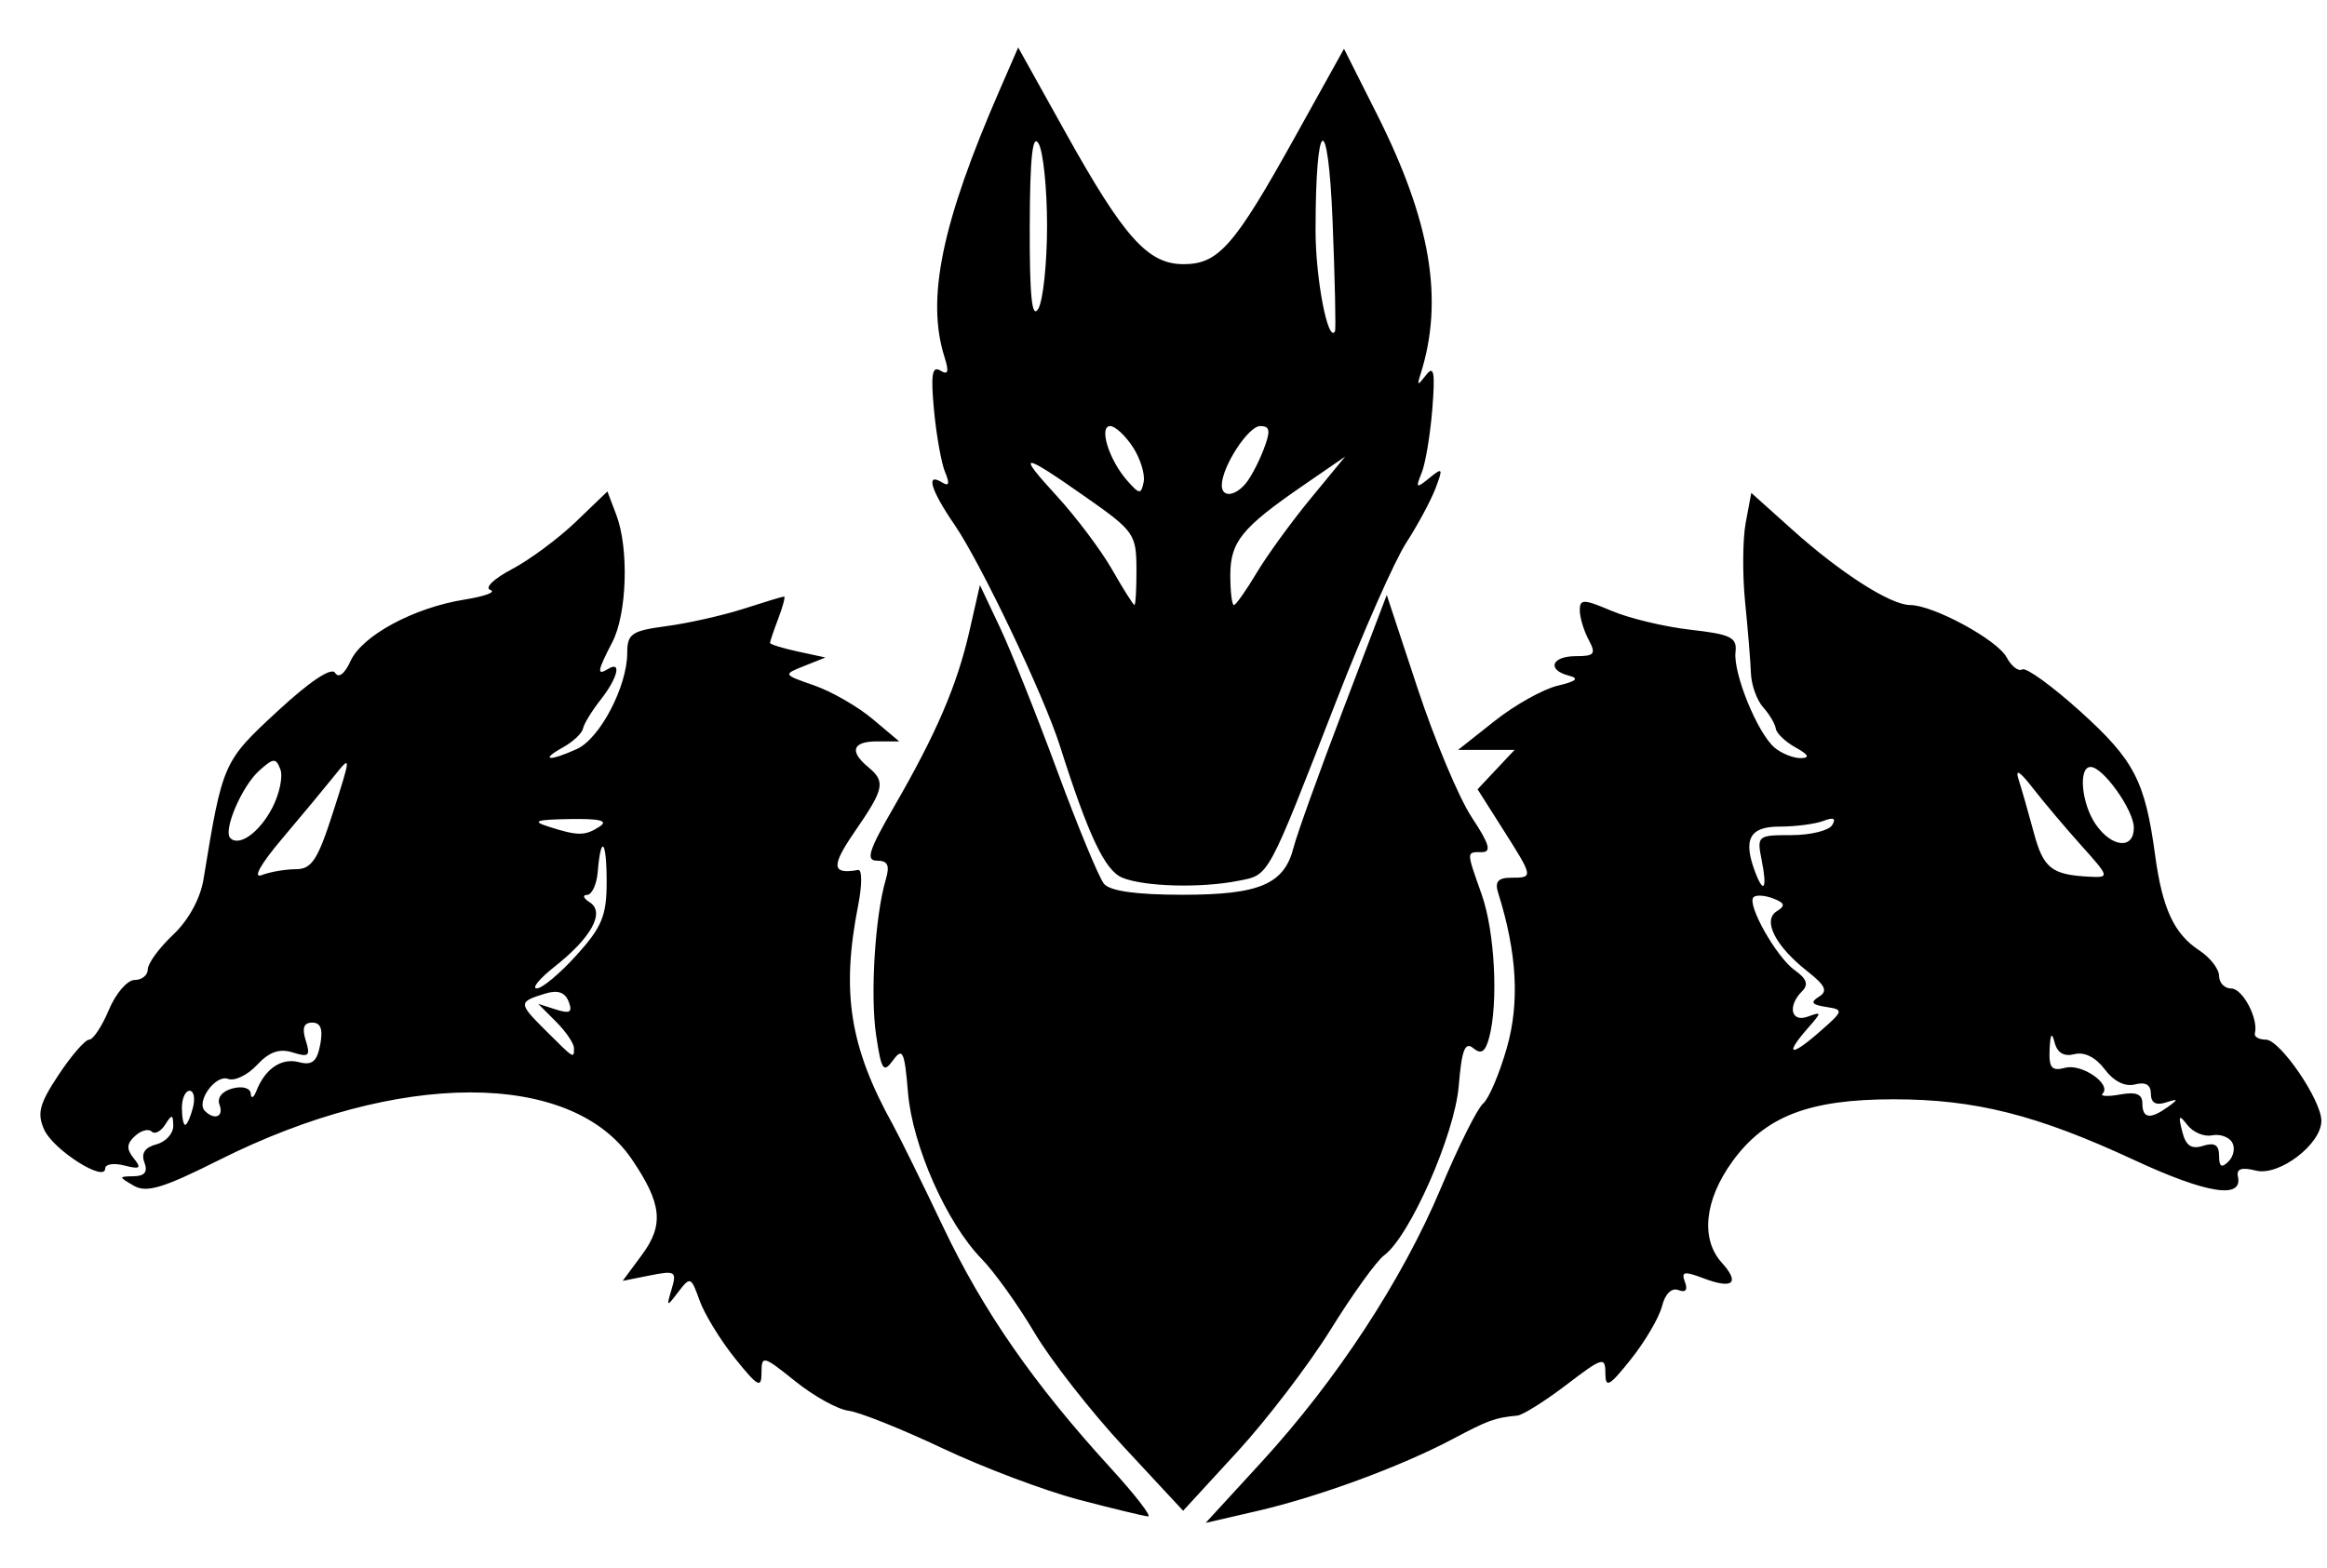 <?xml version="1.0" encoding="UTF-8" standalone="no"?>
<!-- Created with Inkscape (http://www.inkscape.org/) -->

<svg
   xmlns:dc="http://purl.org/dc/elements/1.1/"
   xmlns:cc="http://creativecommons.org/ns#"
   xmlns:rdf="http://www.w3.org/1999/02/22-rdf-syntax-ns#"
   xmlns:svg="http://www.w3.org/2000/svg"
   xmlns="http://www.w3.org/2000/svg"
   xmlns:sodipodi="http://sodipodi.sourceforge.net/DTD/sodipodi-0.dtd"
   xmlns:inkscape="http://www.inkscape.org/namespaces/inkscape"
   version="1.1"
   id="svg2"
   width="273"
   height="184"
   viewBox="0 0 273 184"
   sodipodi:docname="wolfpack.svg"
   inkscape:version="0.92.3 (2405546, 2018-03-11)">
  <defs
     id="defs6" />
  <sodipodi:namedview
     pagecolor="#ffffff"
     bordercolor="#666666"
     borderopacity="1"
     objecttolerance="10"
     gridtolerance="10"
     guidetolerance="10"
     inkscape:pageopacity="0"
     inkscape:pageshadow="2"
     inkscape:window-width="1238"
     inkscape:window-height="480"
     id="namedview4"
     showgrid="false"
     inkscape:zoom="1.2826087"
     inkscape:cx="136.5"
     inkscape:cy="92"
     inkscape:window-x="0"
     inkscape:window-y="0"
     inkscape:window-maximized="0"
     inkscape:current-layer="svg2" />
  <path
     style="fill:#000000"
     d="m 147.965,171.604 c 8.819,-9.607 16.561,-21.428 21.076,-32.182 2.061,-4.907 4.29,-9.372 4.954,-9.922 0.664,-0.55 1.919,-3.497 2.788,-6.548 1.519,-5.331 1.19,-11.15 -1.029,-18.202 -0.403,-1.28 0.005,-1.75 1.517,-1.75 2.64,0 2.633,-0.038 -0.929,-5.655 l -2.996,-4.724 2.17,-2.31 L 177.688,88 h -3.315 -3.315 l 4.307,-3.408 c 2.369,-1.875 5.695,-3.733 7.391,-4.131 2.158,-0.506 2.558,-0.855 1.334,-1.165 C 181.439,78.626 181.995,77 184.874,77 c 2.197,0 2.397,-0.258 1.5,-1.934 -0.569,-1.064 -1.035,-2.616 -1.035,-3.449 0,-1.34 0.433,-1.331 3.75,0.074 2.062,0.874 6.225,1.868 9.25,2.21 4.726,0.534 5.468,0.901 5.269,2.61 -0.291,2.511 2.607,9.587 4.603,11.239 0.831,0.688 2.212,1.234 3.069,1.215 1.09,-0.025 0.901,-0.401 -0.625,-1.25 C 209.453,87.047 208.409,86.05 208.333,85.5 c -0.075,-0.55 -0.742,-1.675 -1.482,-2.5 -0.74,-0.825 -1.386,-2.625 -1.435,-4 -0.05,-1.375 -0.356,-5.122 -0.68,-8.326 -0.325,-3.204 -0.294,-7.403 0.067,-9.33 l 0.657,-3.504 4.824,4.33 C 215.934,67.242 221.811,71 224.093,71 c 2.697,0 10.213,4.07 11.313,6.125 0.568,1.062 1.398,1.705 1.843,1.43 0.445,-0.275 3.541,1.971 6.879,4.992 6.27,5.674 7.527,8.103 8.711,16.833 0.846,6.239 2.22,9.206 5.154,11.129 1.29,0.845 2.346,2.202 2.346,3.014 0,0.812 0.645,1.477 1.433,1.477 1.335,0 3.211,3.562 2.766,5.25 -0.109,0.412 0.471,0.75 1.289,0.75 1.663,0 6.513,7.094 6.513,9.528 0,2.74 -4.964,6.519 -7.671,5.84 -1.689,-0.424 -2.322,-0.213 -2.119,0.704 0.594,2.684 -3.686,1.997 -12.203,-1.96 C 238.973,130.828 231.727,129 222.149,129 c -9.915,0 -15.064,1.987 -18.912,7.299 -3.27,4.514 -3.748,9.104 -1.238,11.878 2.168,2.396 1.302,3.139 -2.136,1.832 -2.282,-0.868 -2.657,-0.796 -2.19,0.421 0.361,0.942 0.088,1.285 -0.762,0.959 -0.799,-0.307 -1.564,0.442 -1.926,1.885 -0.33,1.317 -1.961,4.105 -3.623,6.197 -2.561,3.223 -3.023,3.478 -3.023,1.673 0,-1.976 -0.333,-1.877 -4.577,1.363 -2.517,1.921 -5.105,3.545 -5.75,3.609 -2.668,0.262 -3.365,0.516 -7.606,2.763 -6.09,3.227 -15.725,6.772 -22.936,8.438 l -6.026,1.392 z m 113.894,-37.572 c -0.388,-0.628 -1.452,-0.989 -2.363,-0.801 -0.911,0.188 -2.197,-0.35 -2.857,-1.195 -1.009,-1.292 -1.109,-1.174 -0.626,0.742 0.423,1.678 1.069,2.121 2.45,1.683 1.352,-0.429 1.876,-0.101 1.876,1.172 0,1.298 0.296,1.472 1.113,0.655 0.612,-0.612 0.795,-1.627 0.407,-2.255 z m -7.52,-4.141 c 1.266,-0.911 1.227,-0.991 -0.25,-0.516 -1.167,0.376 -1.75,0.035 -1.75,-1.022 0,-1.053 -0.624,-1.422 -1.86,-1.099 -1.166,0.305 -2.494,-0.357 -3.558,-1.774 -1.06,-1.411 -2.394,-2.079 -3.548,-1.777 -1.219,0.319 -2.013,-0.145 -2.326,-1.359 -0.332,-1.288 -0.51,-1.043 -0.591,0.814 -0.095,2.172 0.242,2.563 1.848,2.143 1.951,-0.51 5.467,1.937 4.366,3.038 -0.316,0.316 0.605,0.361 2.048,0.1 1.888,-0.342 2.623,-0.05 2.623,1.044 0,1.782 0.918,1.907 3,0.41 z m -40.116,-11.731 c -1.672,-0.258 -1.875,-0.547 -0.835,-1.19 1.075,-0.664 0.783,-1.313 -1.344,-2.987 -3.767,-2.963 -5.307,-5.993 -3.586,-7.056 1.037,-0.641 0.941,-0.966 -0.44,-1.496 -0.971,-0.373 -2.004,-0.439 -2.296,-0.147 -0.828,0.828 2.695,7.061 4.85,8.582 1.391,0.981 1.63,1.671 0.851,2.45 -1.743,1.743 -1.306,3.702 0.666,2.983 1.667,-0.608 1.667,-0.543 0,1.36 -2.755,3.146 -2.047,3.419 1.296,0.501 2.934,-2.562 2.965,-2.672 0.838,-3.001 z M 206.689,101 c -0.588,-2.94 -0.518,-3 3.466,-3 2.236,0 4.391,-0.526 4.789,-1.17 0.493,-0.798 0.168,-0.957 -1.023,-0.5 C 212.961,96.699 210.637,97 208.757,97 c -3.523,0 -4.309,1.514 -2.811,5.418 0.988,2.574 1.388,1.809 0.743,-1.418 z m 37.515,-1.75 c -1.852,-2.062 -4.416,-5.1 -5.698,-6.75 -1.571,-2.023 -2.119,-2.349 -1.681,-1 0.357,1.1 1.158,3.897 1.78,6.215 1.125,4.194 2.088,4.948 6.601,5.169 2.293,0.112 2.262,-6e-5 -1.001,-3.634 z m 6.135,-2.115 C 250.339,95.076 246.73,90 245.266,90 c -1.478,0 -1.074,4.346 0.629,6.777 1.895,2.706 4.443,2.91 4.443,0.357 z M 126.575,175.987 c -3.995,-1.047 -11.195,-3.761 -16,-6.032 -4.805,-2.271 -9.768,-4.255 -11.029,-4.409 -1.261,-0.154 -4.074,-1.711 -6.25,-3.46 -3.765,-3.025 -3.957,-3.074 -3.957,-0.995 0,1.882 -0.432,1.646 -3.119,-1.703 -1.715,-2.138 -3.583,-5.194 -4.151,-6.791 -0.989,-2.78 -1.094,-2.822 -2.485,-1 -1.389,1.82 -1.423,1.806 -0.785,-0.334 0.617,-2.069 0.425,-2.189 -2.54,-1.596 l -3.207,0.641 2.272,-3.073 c 2.595,-3.51 2.326,-6.009 -1.206,-11.207 -7.122,-10.481 -27.433,-10.442 -48.404,0.093 -6.561,3.296 -8.524,3.888 -10.018,3.02 -1.81,-1.052 -1.81,-1.08 -5.8e-4,-1.11 1.283,-0.021 1.668,-0.523 1.246,-1.623 -0.408,-1.062 0.056,-1.767 1.393,-2.117 1.102,-0.288 1.997,-1.259 1.989,-2.157 -0.013,-1.395 -0.151,-1.419 -0.946,-0.162 -0.512,0.809 -1.228,1.174 -1.591,0.81 -0.364,-0.364 -1.243,-0.125 -1.954,0.529 -0.984,0.905 -1.018,1.531 -0.143,2.613 0.945,1.171 0.75,1.32 -1.1,0.844 -1.238,-0.319 -2.25,-0.16 -2.25,0.352 0,1.686 -6.063,-2.164 -7.144,-4.536 -0.875,-1.921 -0.586,-3.033 1.676,-6.452 1.504,-2.272 3.118,-4.131 3.587,-4.131 0.47,0 1.512,-1.575 2.316,-3.5 0.804,-1.925 2.16,-3.5 3.013,-3.5 0.853,0 1.551,-0.564 1.551,-1.253 0,-0.689 1.334,-2.512 2.964,-4.051 1.806,-1.705 3.201,-4.243 3.57,-6.497 2.248,-13.728 2.288,-13.819 8.668,-19.726 3.786,-3.505 6.34,-5.213 6.766,-4.524 0.419,0.678 1.124,0.143 1.818,-1.38 1.363,-2.992 7.421,-6.259 13.369,-7.21 2.387,-0.382 3.756,-0.888 3.043,-1.126 -0.722,-0.241 0.388,-1.318 2.502,-2.431 2.09,-1.099 5.469,-3.604 7.511,-5.566 l 3.712,-3.567 1.038,2.731 c 1.503,3.954 1.263,11.646 -0.468,14.965 -1.755,3.365 -1.851,3.975 -0.494,3.136 1.638,-1.012 1.137,1.056 -0.876,3.615 -1.032,1.312 -1.961,2.835 -2.066,3.385 -0.104,0.55 -1.173,1.547 -2.374,2.215 -2.757,1.533 -1.585,1.653 1.669,0.171 2.698,-1.229 5.897,-7.351 5.897,-11.283 0,-2.238 0.513,-2.586 4.625,-3.134 2.544,-0.339 6.618,-1.259 9.053,-2.043 C 89.703,70.641 91.829,70 91.992,70 c 0.163,0 -0.142,1.154 -0.678,2.565 -0.536,1.411 -0.975,2.705 -0.975,2.875 0,0.17 1.462,0.626 3.25,1.013 l 3.25,0.703 -2.5,0.999 c -2.494,0.997 -2.491,1.002 1.192,2.284 2.031,0.707 5.103,2.472 6.827,3.923 L 105.492,87 h -2.577 c -2.898,0 -3.31,1.147 -1.077,3 2.086,1.731 1.923,2.524 -1.548,7.57 -2.817,4.095 -2.733,5.071 0.391,4.518 0.464,-0.082 0.464,1.777 0,4.132 -2.013,10.22 -1.001,16.619 4.078,25.781 0.762,1.375 3.419,6.775 5.904,12 4.691,9.864 10.627,18.411 19.62,28.25 2.891,3.163 4.873,5.725 4.405,5.695 -0.468,-0.03 -4.119,-0.912 -8.114,-1.958 z M 22.629,130 c 0.288,-1.1 0.115,-2 -0.383,-2 -0.499,0 -0.906,0.9 -0.906,2 0,1.1 0.173,2 0.383,2 0.211,0 0.619,-0.9 0.906,-2 z m 3.122,-0.369 c -0.312,-0.812 0.311,-1.587 1.531,-1.906 1.182,-0.309 2.09,-0.046 2.136,0.619 0.043,0.636 0.341,0.489 0.661,-0.326 1.027,-2.617 2.945,-3.913 4.997,-3.376 1.546,0.404 2.11,-0.063 2.492,-2.059 0.344,-1.802 0.062,-2.582 -0.935,-2.582 -0.996,0 -1.227,0.636 -0.763,2.099 0.573,1.806 0.362,2.002 -1.52,1.405 -1.566,-0.497 -2.758,-0.08 -4.201,1.469 -1.108,1.19 -2.637,1.924 -3.398,1.632 -1.458,-0.559 -3.793,2.682 -2.711,3.763 1.139,1.139 2.247,0.661 1.71,-0.737 z M 67.339,123 c 0,-0.55 -0.944,-1.944 -2.099,-3.099 l -2.099,-2.099 2.092,0.664 c 1.642,0.521 1.961,0.321 1.48,-0.931 -0.421,-1.096 -1.279,-1.39 -2.744,-0.941 -3.17,0.973 -3.171,1.122 -0.029,4.257 3.455,3.447 3.397,3.411 3.397,2.148 z m 0.3,-10.911 c 2.982,-3.301 3.533,-4.639 3.533,-8.583 0,-4.935 -0.675,-5.692 -1.049,-1.176 -0.122,1.468 -0.685,2.676 -1.253,2.685 -0.568,0.008 -0.423,0.401 0.321,0.873 1.823,1.155 0.198,4.138 -4.097,7.523 -1.791,1.411 -2.746,2.571 -2.123,2.577 0.624,0.006 2.724,-1.749 4.667,-3.9 z M 34.717,102 c 1.853,0 2.567,-1.1 4.377,-6.75 2.097,-6.544 2.102,-6.674 0.164,-4.25 -1.1,1.375 -3.88,4.724 -6.18,7.442 -2.503,2.959 -3.457,4.664 -2.378,4.25 C 31.692,102.311 33.499,102 34.717,102 Z m -2.769,-7.211 c 0.844,-1.633 1.268,-3.665 0.942,-4.515 -0.524,-1.365 -0.818,-1.343 -2.508,0.187 -2.026,1.833 -4.235,7.013 -3.364,7.885 1.05,1.05 3.439,-0.675 4.93,-3.558 z M 70.339,97 c 1.071,-0.692 0.07,-0.945 -3.5,-0.885 -3.989,0.067 -4.495,0.246 -2.5,0.885 3.469,1.111 4.281,1.111 6,0 z m 61.483,72.772 c -3.84,-4.133 -8.55,-10.16 -10.465,-13.393 -1.916,-3.233 -4.696,-7.119 -6.18,-8.636 -4.115,-4.206 -8.135,-13.282 -8.654,-19.539 -0.4,-4.822 -0.628,-5.317 -1.747,-3.787 -1.136,1.554 -1.37,1.209 -1.991,-2.934 -0.703,-4.687 -0.13,-13.979 1.125,-18.234 0.502,-1.702 0.255,-2.25 -1.011,-2.25 -1.359,0 -0.993,-1.178 1.942,-6.25 4.996,-8.635 7.439,-14.318 8.886,-20.669 l 1.235,-5.419 2.329,4.919 c 1.281,2.705 4.316,10.303 6.745,16.883 2.429,6.58 4.896,12.543 5.483,13.25 0.71,0.855 3.798,1.286 9.222,1.286 9.059,0 11.941,-1.237 13.035,-5.596 0.365,-1.454 2.97,-8.704 5.79,-16.113 l 5.127,-13.47 3.632,11 c 1.998,6.05 4.85,12.84 6.338,15.089 2.069,3.127 2.35,4.089 1.192,4.089 -1.848,0 -1.848,-0.196 -0.014,5 1.53,4.336 1.96,12.681 0.864,16.771 -0.451,1.681 -0.934,2.001 -1.861,1.232 -0.97,-0.805 -1.355,0.194 -1.707,4.436 -0.474,5.711 -5.735,17.65 -8.764,19.886 -0.876,0.646 -3.686,4.55 -6.246,8.675 -2.559,4.125 -7.504,10.602 -10.988,14.393 l -6.334,6.893 -6.983,-7.514 z m -0.135,-66.767 c -2.05,-0.827 -3.985,-4.909 -7.349,-15.505 -1.868,-5.883 -9.264,-21.408 -12.334,-25.89 -2.816,-4.111 -3.442,-6.209 -1.494,-5.005 0.827,0.511 0.935,0.162 0.369,-1.191 -0.44,-1.053 -1.028,-4.341 -1.306,-7.307 -0.388,-4.137 -0.216,-5.214 0.738,-4.625 0.923,0.571 1.051,0.164 0.497,-1.581 -2.168,-6.83 -0.328,-15.73 6.482,-31.365 l 2.162,-4.964 5.548,9.964 C 131.879,27.89 134.665,31 138.852,31 c 4.099,0 5.957,-2.119 13.052,-14.888 l 5.772,-10.388 3.861,7.673 c 6.329,12.579 7.879,21.794 5.127,30.481 -0.448,1.415 -0.366,1.431 0.649,0.122 0.912,-1.177 1.068,-0.314 0.725,4 -0.241,3.025 -0.806,6.4 -1.255,7.5 -0.733,1.793 -0.64,1.856 0.901,0.601 1.575,-1.282 1.636,-1.181 0.726,1.212 -0.546,1.436 -2.096,4.316 -3.444,6.399 C 163.618,65.796 159.976,74.025 156.873,82 c -8.296,21.319 -7.921,20.628 -11.575,21.358 -4.366,0.873 -10.998,0.701 -13.611,-0.353 z M 133.327,66.75 c -0.011,-4.03 -0.307,-4.457 -5.708,-8.25 -7.816,-5.488 -8.449,-5.541 -3.643,-0.301 2.275,2.48 5.2,6.372 6.5,8.648 1.3,2.276 2.476,4.141 2.614,4.146 0.138,0.004 0.245,-1.905 0.238,-4.242 z m 14.085,0.5 c 1.23,-2.062 4.074,-5.983 6.32,-8.712 l 4.083,-4.962 -4.892,3.366 c -7.246,4.985 -8.584,6.632 -8.584,10.558 0,1.925 0.188,3.5 0.418,3.5 0.23,0 1.425,-1.688 2.655,-3.75 z M 132.899,52.451 C 132.016,51.103 130.823,50 130.249,50 c -1.372,0 -0.155,3.95 1.959,6.36 1.468,1.673 1.665,1.694 1.965,0.201 0.183,-0.913 -0.39,-2.762 -1.273,-4.11 z m 13.26,4.266 c 0.586,-0.706 1.529,-2.506 2.098,-4 C 149.086,50.535 149.004,50 147.84,50 c -1.397,0 -4.501,4.793 -4.501,6.95 0,1.444 1.533,1.318 2.82,-0.233 z M 156.339,26 c -0.528,-13.201 -2,-12.421 -2,1.06 0,5.65 1.464,13.253 2.278,11.829 C 156.739,38.675 156.614,32.875 156.339,26 Z m -33.5,0.5 c 0,-4.4 -0.45,-8.749 -1,-9.665 -0.707,-1.176 -1.009,1.679 -1.03,9.732 -0.022,8.262 0.254,10.921 1,9.665 C 122.376,35.28 122.839,30.9 122.839,26.5 Z"
     id="path12"
     inkscape:connector-curvature="0" />
</svg>
